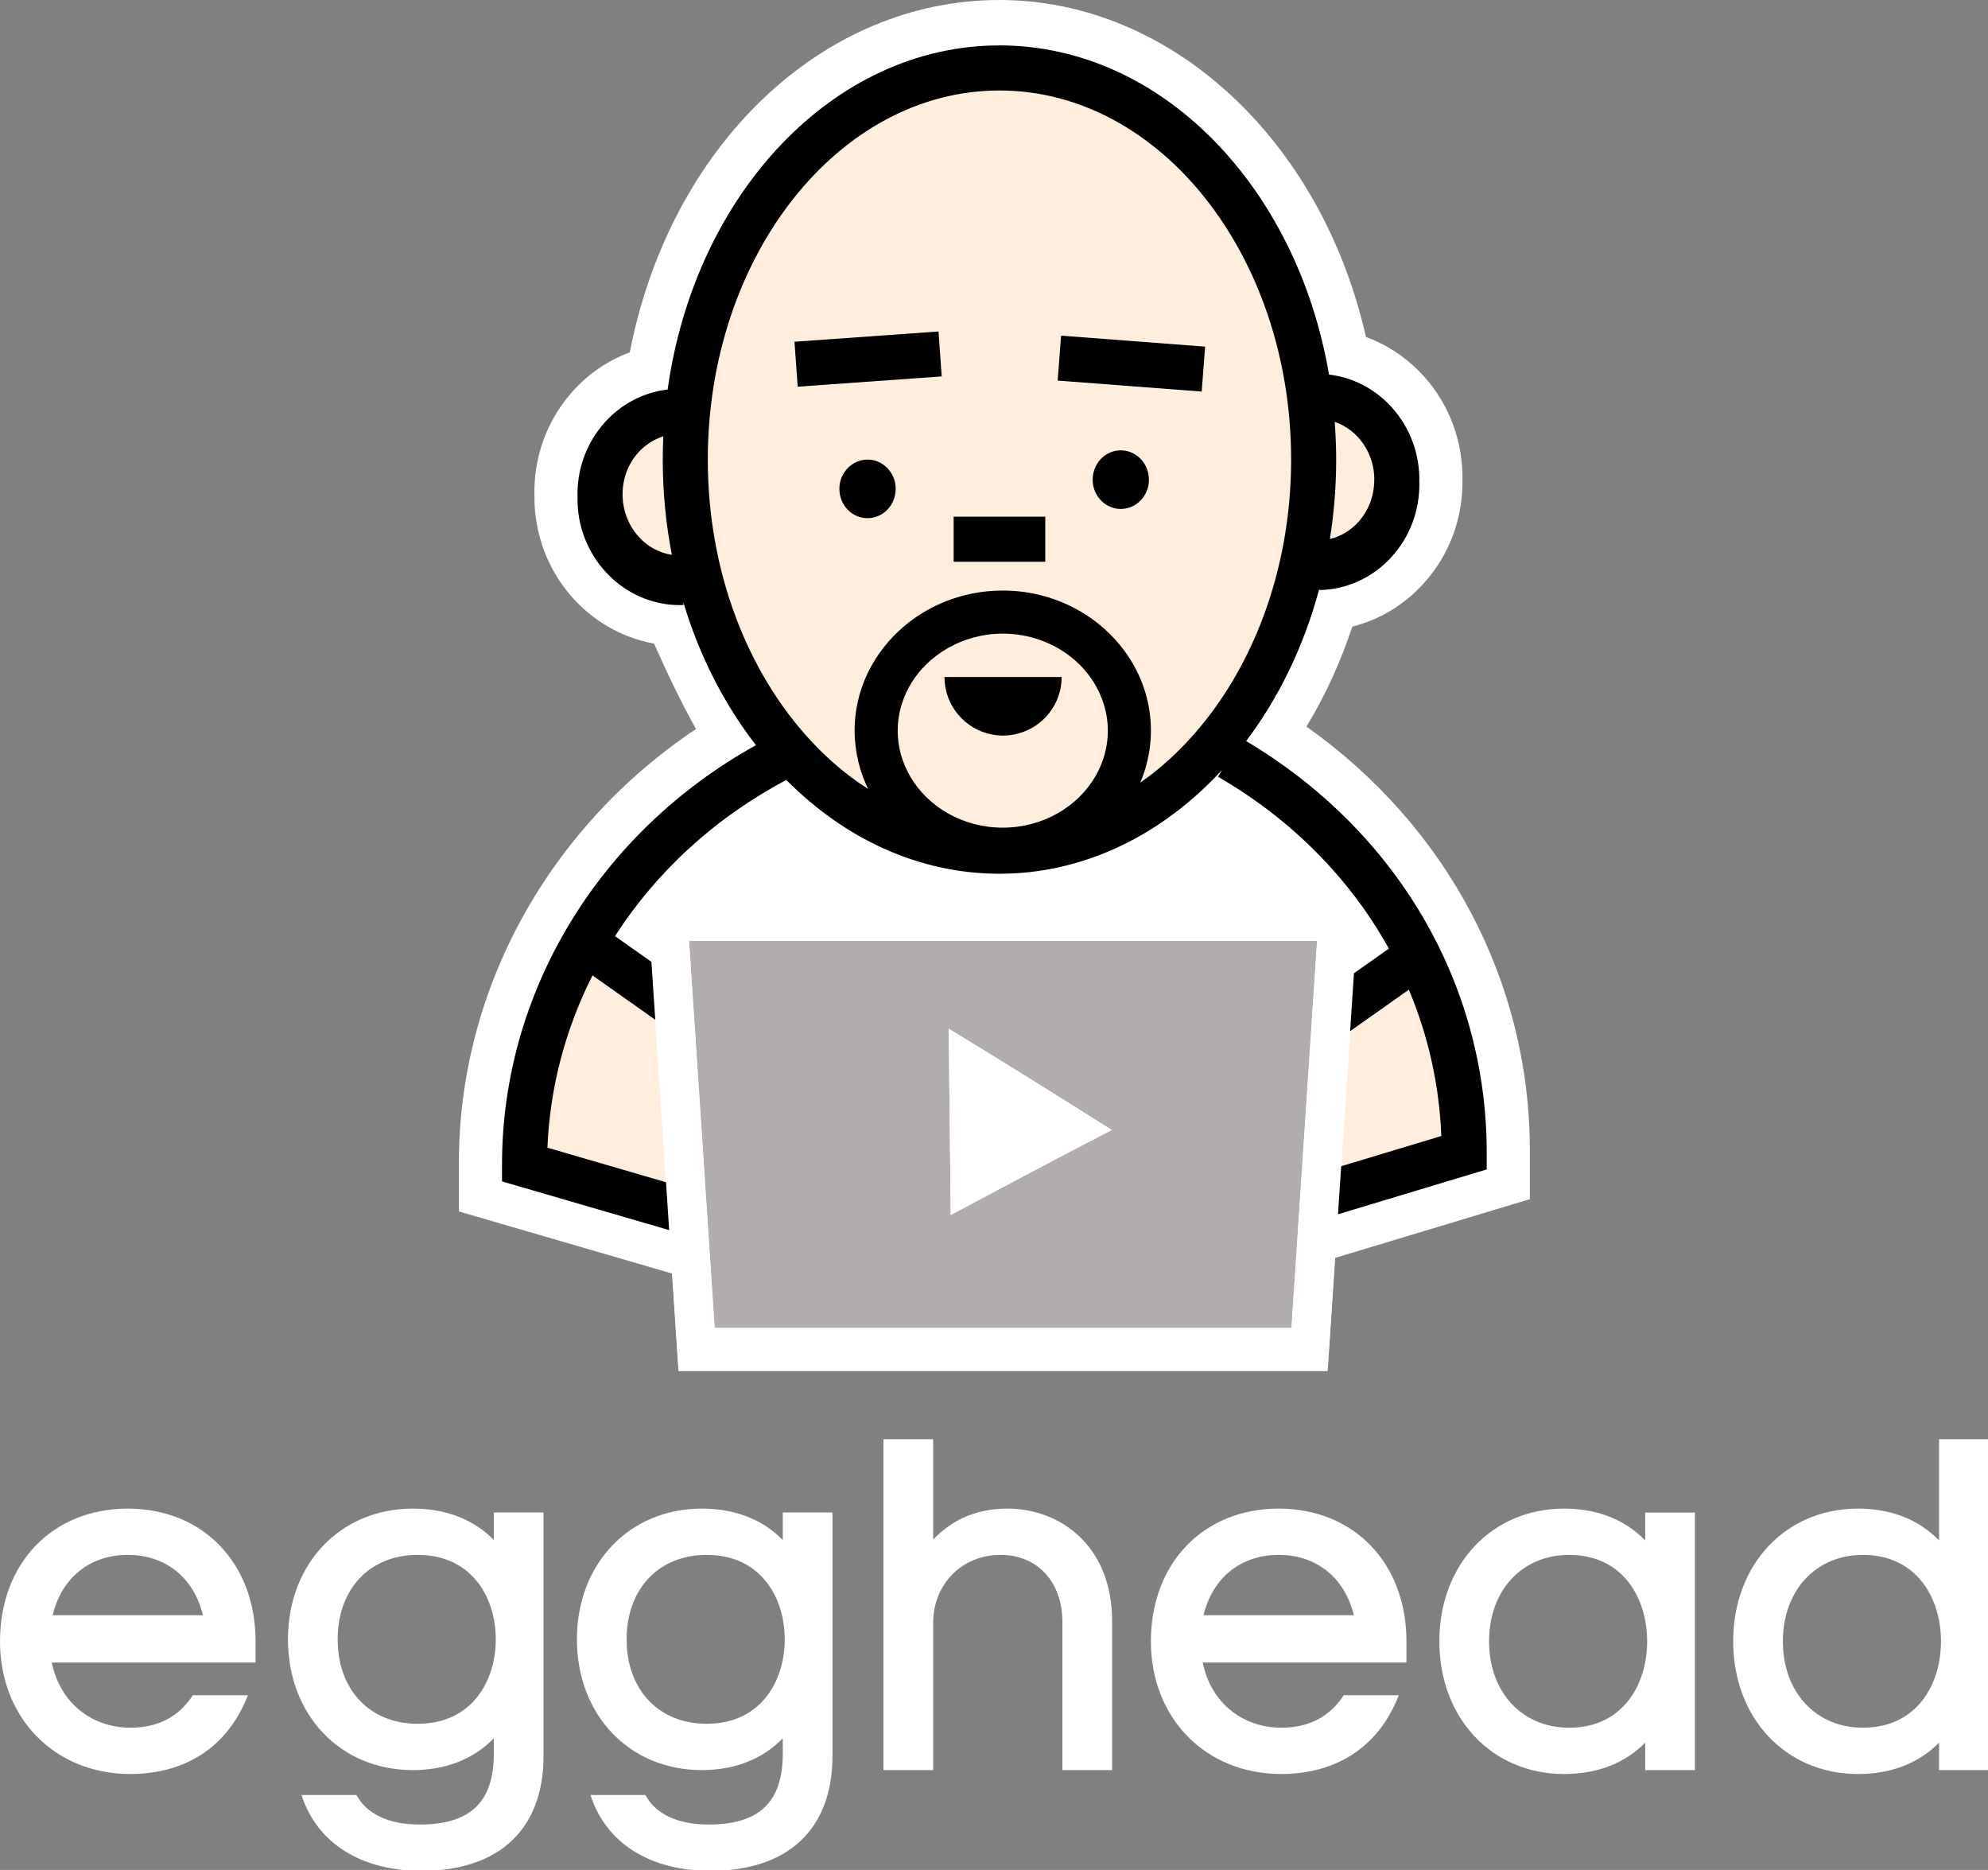 <svg xmlns="http://www.w3.org/2000/svg" xmlns:xlink="http://www.w3.org/1999/xlink" width="369" height="347" x="0" y="0" enable-background="new 0 0 369 347" overflow="visible" version="1.1" viewBox="0 0 369 347" xml:space="preserve"><rect x="0" y="0" width="369" height="347" fill="#808080" stroke="none"/><path fill="#FFF" d="M124.841,237.447l1.096,16.561h120.492l0.223-3.348c0.379-5.745,0.761-11.488,1.141-17.233l36.166-10.903	v-9.053c0-31.313-15.352-60.151-41.464-78.645c3.48-5.734,6.328-11.939,8.513-18.552c5.002-1.258,9.546-3.969,13.161-7.918	c4.854-5.307,7.44-12.238,7.281-19.551c-0.001-0.045-0.003-0.09-0.005-0.136c0.008-0.215,0.011-0.434,0.006-0.667	c-0.158-7.278-3.04-14.091-8.121-19.191c-2.831-2.834-6.148-4.953-9.787-6.273C245.279,25.998,217.352,0,185.515,0	c-33.042,0-61.208,27.184-68.618,65.381c-4.066,1.512-7.744,4.018-10.693,7.34c-4.752,5.35-7.236,12.275-7,19.513l0.001,0.102	c-0.007,0.287-0.008,0.572,0.003,0.841c0.479,13.287,9.883,24.018,22.202,26.253c1.831,4.156,4.706,10.379,7.779,15.846	c-27.342,18.267-44.008,48.368-44.008,80.387v9.141l39.586,11.529C124.792,236.705,124.816,237.076,124.841,237.447z"/><path fill="#FFF" d="M187.065,279.945c-5.589,0-10.064,1.834-13.855,5.729v-18.611h-9.227v61.404h9.227v-27.346	c0-7.174,5.371-12.586,12.494-12.586c6.875,0,11.494,5.021,11.494,12.494v27.438h9.227v-27.619	C206.424,286.486,196.389,279.945,187.065,279.945z"/><path fill="#FFF" d="M305.372,285.846c-3.775-3.875-8.906-5.9-15.035-5.9c-13.428,0-23.174,10.355-23.174,24.625	c0,14.268,9.746,24.623,23.174,24.623c6.152,0,11.283-1.998,15.035-5.82v5.094h9.227v-47.795h-9.227V285.846z M291.245,320.604	c-8.746,0-14.854-6.594-14.854-16.033c0-9.441,6.107-16.035,14.854-16.035c10.01,0,14.488,8.055,14.488,16.035	S301.254,320.604,291.245,320.604z"/><path fill="#FFF" d="M359.911,267.062v18.783c-3.775-3.875-8.904-5.9-15.035-5.9c-13.428,0-23.172,10.355-23.172,24.625	c0,14.268,9.744,24.623,23.172,24.623c6.154,0,11.285-1.998,15.035-5.82v5.094h9.229v-61.404H359.911z M345.786,320.604	c-8.746,0-14.855-6.594-14.855-16.033c0-9.441,6.109-16.035,14.855-16.035c10.01,0,14.488,8.055,14.488,16.035	S355.795,320.604,345.786,320.604z"/><path fill="#FFF" d="M237.34,279.945c-13.965,0-23.719,10.125-23.719,24.625c0,14.268,10.166,24.623,24.172,24.623	c10.418,0,18.168-5.172,21.82-14.566l0.02-0.051h-10.225c-1.883,2.943-5.33,6.027-11.525,6.027c-7.441,0-13.176-4.807-14.643-12.102	h21.756h16.061v-3.932C261.057,290.07,251.303,279.945,237.34,279.945z M223.389,299.73c1.678-6.945,6.914-11.195,13.951-11.195	c7.035,0,12.271,4.25,13.949,11.195H223.389z"/><path fill="#FFF" d="M23.719,279.945C9.754,279.945,0,290.07,0,304.57c0,14.268,10.166,24.623,24.172,24.623	c10.418,0,18.168-5.172,21.82-14.566l0.02-0.051H35.787c-1.883,2.943-5.33,6.027-11.525,6.027c-7.441,0-13.176-4.807-14.643-12.102	h21.756h16.061v-3.932C47.436,290.07,37.682,279.945,23.719,279.945z M9.768,299.73c1.678-6.945,6.914-11.195,13.951-11.195	c7.035,0,12.271,4.25,13.949,11.195H9.768z"/><path fill="#FFF" d="M91.659,285.766c-3.75-3.822-8.883-5.82-15.034-5.82c-13.428,0-23.174,10.203-23.174,24.262	s9.746,24.26,23.174,24.26c6.128,0,11.261-2.025,15.034-5.898v2.875c0,8.957-4.373,13.129-13.765,13.129	c-5.713,0-9.832-1.938-11.726-5.479h-10.2c2.887,8.943,11.01,14.07,22.289,14.07c14.38,0,22.628-7.752,22.628-21.268v-45.225h-9.227	V285.766z M77.532,319.877c-8.885,0-14.854-6.299-14.854-15.67c0-9.373,5.969-15.672,14.854-15.672	c10.01,0,14.49,7.871,14.49,15.672C92.022,312.006,87.542,319.877,77.532,319.877z"/><path fill="#FFF" d="M145.292,285.766c-3.75-3.822-8.883-5.82-15.035-5.82c-13.428,0-23.174,10.203-23.174,24.262	s9.746,24.26,23.174,24.26c6.129,0,11.26-2.025,15.035-5.898v2.875c0,8.957-4.374,13.129-13.766,13.129	c-5.713,0-9.832-1.938-11.726-5.479h-10.2c2.887,8.943,11.01,14.07,22.289,14.07c14.381,0,22.629-7.752,22.629-21.268v-45.225	h-9.227V285.766z M131.164,319.877c-8.885,0-14.854-6.299-14.854-15.67c0-9.373,5.969-15.672,14.854-15.672	c10.01,0,14.49,7.871,14.49,15.672C145.654,312.006,141.174,319.877,131.164,319.877z"/><path fill="none" d="M122.827,219.147l0.792,0.23c-0.005-0.08-0.011-0.16-0.016-0.24L122.827,219.147z"/><path fill="#FFEEDE" d="M244.841,109.413c0.024,0,0.047-0.004,0.07-0.005l-0.005-0.231	C244.885,109.256,244.863,109.334,244.841,109.413z"/><path fill="#FFEEDE" d="M109.976,181.003c-4.991,9.879-7.908,20.728-8.364,31.966l21.215,6.179l0.776-0.01	c-0.659-9.968-1.318-19.937-1.979-29.905L109.976,181.003z"/><path fill="#FFEEDE" d="M261.502,183.652l-10.899,7.7c-0.419,6.331-0.837,12.664-1.256,18.995c-0.134,2.021-0.267,4.04-0.401,6.061	l18.585-5.604C267.161,201.33,265.087,192.176,261.502,183.652z"/><path fill="#FFEEDE" d="M252.089,96.896c1.864-2.034,2.903-4.681,2.983-7.502c0.006-0.205,0.02-0.409,0.015-0.615	c-0.064-3.049-1.254-5.885-3.344-7.98c-0.281-0.282-0.577-0.542-0.881-0.788c-0.948-0.766-2.003-1.343-3.118-1.729	c0.015,0.201,0.023,0.403,0.037,0.604c0.006,0.085,0.011,0.17,0.016,0.256c0.132,2.028,0.218,4.072,0.218,6.141	c0,5.041-0.408,9.966-1.166,14.739C248.831,99.548,250.643,98.479,252.089,96.896z"/><path fill="#FFEEDE" d="M123.085,81.819c0.003-0.073,0.002-0.147,0.005-0.22c0.008-0.209,0.018-0.417,0.027-0.625	c-1.198,0.375-2.32,0.969-3.324,1.77c-0.479,0.382-0.935,0.801-1.354,1.273c-1.965,2.213-2.986,5.111-2.875,8.16	c0.001,0.029,0.006,0.058,0.007,0.087c0.238,5.505,4.158,9.944,9.129,10.696c-1.092-5.68-1.688-11.593-1.688-17.677	C123.014,84.12,123.044,82.968,123.085,81.819z"/><path fill="#FFEEDE" d="M185.515,16.793c-29.849,0-54.134,30.723-54.134,68.488c0,20.854,7.415,39.547,19.073,52.12	c2.298,2.478,4.756,4.722,7.361,6.693c0.02,0.015,0.041,0.029,0.06,0.044c1.062,0.801,2.15,1.551,3.257,2.261	c-0.359-0.738-0.682-1.494-0.968-2.268c-0.658-1.78-1.116-3.646-1.35-5.577c-0.118-0.976-0.185-1.967-0.185-2.972	c0-4.404,1.168-8.554,3.221-12.193c0.823-1.46,1.79-2.836,2.881-4.113c2.816-3.296,6.461-5.934,10.638-7.619	c3.307-1.334,6.943-2.075,10.76-2.075c5.344,0,10.333,1.454,14.559,3.958c3.128,1.853,5.833,4.284,7.951,7.134	c0.35,0.471,0.69,0.95,1.008,1.444c2.526,3.93,3.982,8.54,3.982,13.465c0,2.043-0.259,4.028-0.731,5.937	c-0.207,0.833-0.456,1.651-0.746,2.452c-0.153,0.424-0.317,0.843-0.492,1.257c0.523-0.367,1.042-0.745,1.555-1.133	c0.058-0.044,0.118-0.084,0.176-0.128c2.54-1.938,4.938-4.142,7.186-6.565c11.658-12.572,19.072-31.267,19.072-52.121	C239.648,47.516,215.365,16.793,185.515,16.793z M147.952,71.809l-0.598-8.348l26.749-1.916l0.598,8.348L147.952,71.809z M166.253,90.721c0,3.002-2.343,5.438-5.228,5.438s-5.225-2.436-5.225-5.438c0-1.18,0.364-2.268,0.976-3.159	c0.948-1.379,2.496-2.281,4.249-2.281s3.302,0.901,4.25,2.281C165.889,88.453,166.253,89.541,166.253,90.721z M194.019,96.711v7.531	h-17.01v-7.531v-0.836h17.01V96.711z M203.304,86.705c0.833-1.852,2.635-3.137,4.729-3.137c2.096,0,3.896,1.285,4.729,3.137	c0.314,0.7,0.495,1.477,0.495,2.301c0,3.004-2.338,5.439-5.225,5.439c-2.885,0-5.225-2.436-5.225-5.439	C202.808,88.182,202.989,87.405,203.304,86.705z M223.037,72.777l-26.74-2.051l0.641-8.344l26.738,2.051L223.037,72.777z"/><path fill="#FFEEDE" d="M199.737,122.714c-0.287-0.259-0.587-0.506-0.892-0.749c-3.418-2.724-7.856-4.383-12.716-4.383	c-3.732,0-7.21,0.99-10.177,2.675c-1.505,0.855-2.874,1.89-4.073,3.078c-2.027,2.009-3.569,4.435-4.437,7.134	c-0.522,1.623-0.813,3.336-0.813,5.113c0,3.082,0.846,5.983,2.33,8.521c3.297,5.638,9.756,9.479,17.17,9.479	c7.459,0,13.946-3.89,17.225-9.584c1.447-2.514,2.275-5.376,2.275-8.416c0-2.065-0.397-4.041-1.094-5.89	C203.532,127.028,201.879,124.645,199.737,122.714z M175.306,125.664c0-0.014-0.002-0.027-0.002-0.041h20.41h1.346	c0,5.044-3.437,9.273-8.094,10.504c-0.89,0.235-1.819,0.373-2.783,0.373c-0.764,0-1.509-0.081-2.229-0.23	C179.03,135.244,175.326,130.889,175.306,125.664z"/><path fill="#B0ACB0" d="M127.893,174.58c0.019,0.279,0.037,0.559,0.056,0.838c0.186,2.812,0.371,5.622,0.558,8.434	c0.131,1.978,0.261,3.955,0.393,5.934c0.019,0.293,0.039,0.586,0.058,0.879c0.086,1.311,0.173,2.622,0.26,3.933	c0.54,8.149,1.079,16.301,1.617,24.45c0.055,0.826,0.109,1.653,0.164,2.48c0.196,2.961,0.392,5.924,0.588,8.886	c0.135,2.051,0.271,4.101,0.407,6.151l0.652,9.861h107.073c0.415-6.29,0.832-12.582,1.249-18.873	c0.197-2.973,0.394-5.944,0.59-8.917c0.022-0.327,0.044-0.655,0.065-0.982c0.19-2.872,0.38-5.744,0.57-8.616	c0.271-4.105,0.544-8.213,0.815-12.318c0.129-1.945,0.258-3.891,0.387-5.836c0.02-0.292,0.038-0.585,0.058-0.877	c0.089-1.345,0.179-2.688,0.268-4.033c0.232-3.519,0.466-7.036,0.698-10.555c0.019-0.279,0.037-0.559,0.056-0.838H127.893z M176.091,190.889c10.143,6.176,20.23,12.447,30.254,18.799c-0.242,0.126-0.483,0.254-0.727,0.38	c-5.245,2.727-10.481,5.473-15.708,8.236c-3.93,2.077-7.853,4.167-11.768,6.27c-0.225,0.12-0.451,0.239-0.676,0.36	c-0.331,0.178-0.664,0.352-0.994,0.529c-0.004-0.414-0.009-0.828-0.014-1.242c-0.003-0.281-0.006-0.562-0.009-0.844	c-0.018-1.635-0.037-3.27-0.054-4.903c-0.096-8.913-0.192-17.827-0.294-26.741C176.097,191.451,176.095,191.17,176.091,190.889z"/><path fill="#FFF" d="M226.091,144.145l0.087-0.15l0.634-1.096c-0.319,0.347-0.642,0.691-0.967,1.03	c-10.894,11.346-24.969,18.208-40.33,18.208c-14.999,0-28.776-6.534-39.56-17.403c-13.308,7.043-24.161,17.103-31.806,28.975	l6.764,4.778c0.131,1.978,0.262,3.956,0.393,5.934c0.02,0.293,0.039,0.586,0.058,0.879c0.087,1.311,0.174,2.622,0.26,3.933	c0.66,9.969,1.32,19.938,1.979,29.905c0.005,0.08,0.011,0.16,0.016,0.24c0.196,2.962,0.392,5.924,0.588,8.886	c0.212,3.203,0.424,6.406,0.636,9.609l1.094,16.561h120.493l0.223-3.348c0.565-8.587,1.136-17.174,1.704-25.761	c0.172-2.587,0.342-5.175,0.514-7.763c0.025-0.385,0.051-0.77,0.076-1.154c0.135-2.021,0.268-4.04,0.401-6.061	c0.419-6.331,0.837-12.664,1.256-18.995c0.129-1.944,0.258-3.89,0.386-5.835c0.02-0.292,0.039-0.585,0.059-0.877	c0.089-1.345,0.178-2.688,0.267-4.033l6.478-4.576C250.653,163.147,239.842,152.097,226.091,144.145z M244.418,175.418	c-0.232,3.519-0.466,7.036-0.698,10.555c-0.089,1.345-0.179,2.688-0.268,4.033c-0.02,0.292-0.038,0.585-0.058,0.877	c-0.129,1.945-0.258,3.891-0.387,5.836c-0.271,4.105-0.544,8.213-0.815,12.318c-0.19,2.872-0.38,5.744-0.57,8.616	c-0.021,0.327-0.043,0.655-0.065,0.982c-0.196,2.973-0.393,5.944-0.59,8.917c-0.417,6.291-0.834,12.583-1.249,18.873H132.645	l-0.652-9.861c-0.136-2.051-0.271-4.101-0.407-6.151c-0.196-2.962-0.392-5.925-0.588-8.886c-0.055-0.827-0.109-1.654-0.164-2.48	c-0.539-8.149-1.078-16.301-1.617-24.45c-0.086-1.311-0.173-2.622-0.26-3.933c-0.02-0.293-0.039-0.586-0.058-0.879	c-0.131-1.979-0.262-3.956-0.393-5.934c-0.187-2.812-0.372-5.622-0.558-8.434c-0.019-0.279-0.037-0.559-0.056-0.838h116.581	C244.456,174.859,244.437,175.139,244.418,175.418z"/><path fill="#FFF" d="M176.101,191.732c0.103,8.914,0.199,17.828,0.294,26.741c0.018,1.634,0.037,3.269,0.054,4.903	c0.003,0.281,0.006,0.562,0.009,0.844c0.004,0.414,0.009,0.828,0.014,1.242c0.331-0.178,0.664-0.352,0.994-0.529	c0.225-0.121,0.451-0.24,0.676-0.36c3.916-2.103,7.838-4.192,11.768-6.27c5.227-2.764,10.463-5.51,15.708-8.236	c0.243-0.126,0.484-0.254,0.727-0.38c-10.023-6.352-20.111-12.623-30.254-18.799C176.095,191.17,176.097,191.451,176.101,191.732z"/><polygon points="194.019 96.711 194.019 95.875 177.009 95.875 177.009 96.711 177.009 104.242 194.019 104.242"/><path d="M161.026,85.281c-1.753,0-3.301,0.901-4.249,2.281c-0.612,0.891-0.976,1.979-0.976,3.159c0,3.002,2.34,5.438,5.225,5.438	s5.228-2.436,5.228-5.438c0-1.18-0.364-2.268-0.977-3.159C164.328,86.183,162.779,85.281,161.026,85.281z"/><path d="M208.033,83.568c-2.094,0-3.896,1.285-4.729,3.137c-0.315,0.7-0.496,1.477-0.496,2.301c0,3.004,2.34,5.439,5.225,5.439	c2.887,0,5.225-2.436,5.225-5.439c0-0.824-0.181-1.601-0.495-2.301C211.929,84.854,210.128,83.568,208.033,83.568z"/><rect width="26.818" height="8.369" x="147.619" y="62.492" transform="matrix(-0.997 0.071 -0.071 -0.997 326.407 121.678)"/><rect width="26.817" height="8.368" x="196.577" y="63.396" transform="matrix(0.997 0.076 -0.076 0.997 5.783 -15.861)"/><path d="M183.955,136.27c0.72,0.15,1.464,0.23,2.229,0.23c0.964,0,1.894-0.138,2.783-0.373c4.657-1.231,8.094-5.46,8.094-10.504	h-1.346h-20.41c0,0.014,0.002,0.027,0.002,0.041C175.326,130.889,179.03,135.244,183.955,136.27z"/><path d="M123.619,219.378l-0.792-0.23l-21.215-6.179c0.456-11.238,3.373-22.087,8.364-31.966l11.648,8.229	c-0.086-1.311-0.173-2.622-0.26-3.933c-0.019-0.293-0.039-0.586-0.058-0.879c-0.131-1.979-0.261-3.956-0.393-5.934l-6.764-4.778	c7.646-11.873,18.499-21.932,31.806-28.975c10.783,10.869,24.561,17.403,39.56,17.403c15.361,0,29.437-6.862,40.33-18.208	c0.325-0.339,0.647-0.683,0.967-1.03l-0.634,1.096l-0.087,0.15c13.751,7.953,24.562,19.003,31.7,31.887l-6.478,4.576	c-0.089,1.345-0.178,2.688-0.267,4.033c-0.02,0.292-0.039,0.585-0.059,0.877c-0.128,1.945-0.257,3.891-0.386,5.835l10.899-7.7	c3.585,8.523,5.658,17.678,6.028,27.152l-18.585,5.604c-0.025,0.385-0.051,0.77-0.076,1.154c-0.172,2.588-0.342,5.176-0.514,7.763	l27.603-8.321v-3.107c0-31.289-16.674-59.748-44.653-76.38c6.027-7.983,10.687-17.538,13.536-28.104	c0.021-0.079,0.044-0.157,0.065-0.236l0.005,0.231l0.002,0.088c5.102-0.111,9.842-2.281,13.352-6.115	c3.457-3.779,5.301-8.73,5.188-13.943c-0.002-0.075-0.013-0.148-0.016-0.224c0.002-0.205,0.021-0.407,0.016-0.612	c-0.113-5.215-2.168-10.084-5.783-13.713c-3.036-3.041-6.856-4.89-10.984-5.384c-5.934-34.836-31.104-61.08-61.17-61.08	c-30.859,0-56.549,27.649-61.588,63.855c-4.512,0.534-8.637,2.683-11.743,6.178c-3.402,3.83-5.172,8.811-4.982,14.02	c0.001,0.031,0.006,0.061,0.008,0.092c0,0.249-0.017,0.495-0.008,0.744c0.385,10.6,8.84,18.971,18.994,18.971	c0.223,0,0.447-0.006,0.67-0.014l-0.017-0.481c2.986,9.961,7.616,18.945,13.466,26.487c-29.135,16.18-47.132,45.769-47.132,77.812	v3.139l31.024,9.035C124.011,225.302,123.814,222.34,123.619,219.378z M185.515,16.793c29.85,0,54.133,30.723,54.133,68.488	c0,20.854-7.414,39.548-19.072,52.121c-2.247,2.423-4.646,4.626-7.186,6.565c-0.058,0.044-0.118,0.084-0.176,0.128	c-0.513,0.388-1.031,0.766-1.555,1.133c0.175-0.414,0.339-0.833,0.492-1.257c0.29-0.801,0.539-1.619,0.746-2.452	c0.473-1.908,0.731-3.894,0.731-5.937c0-4.925-1.456-9.535-3.982-13.465c-0.317-0.494-0.658-0.973-1.008-1.444	c-2.118-2.85-4.823-5.281-7.951-7.134c-4.226-2.504-9.215-3.958-14.559-3.958c-3.816,0-7.453,0.74-10.76,2.075	c-4.176,1.685-7.822,4.322-10.638,7.619c-1.091,1.277-2.058,2.653-2.881,4.113c-2.053,3.639-3.221,7.789-3.221,12.193	c0,1.005,0.067,1.996,0.185,2.972c0.234,1.931,0.692,3.797,1.35,5.577c0.286,0.773,0.609,1.529,0.968,2.268	c-1.107-0.71-2.195-1.459-3.257-2.261c-0.02-0.015-0.041-0.029-0.06-0.044c-2.604-1.971-5.063-4.215-7.361-6.693	c-11.658-12.572-19.073-31.266-19.073-52.12C131.381,47.516,155.667,16.793,185.515,16.793z M166.629,135.582	c0-1.777,0.291-3.491,0.813-5.113c0.868-2.699,2.41-5.125,4.437-7.134c1.199-1.188,2.567-2.223,4.073-3.078	c2.967-1.685,6.445-2.675,10.177-2.675c4.859,0,9.298,1.66,12.716,4.383c0.305,0.243,0.604,0.489,0.892,0.749	c2.143,1.931,3.795,4.314,4.799,6.979c0.696,1.849,1.094,3.825,1.094,5.89c0,3.04-0.828,5.902-2.275,8.416	c-3.278,5.694-9.766,9.584-17.225,9.584c-7.414,0-13.873-3.841-17.17-9.479C167.475,141.565,166.629,138.664,166.629,135.582z M247.782,78.885c-0.014-0.201-0.022-0.403-0.037-0.604c1.115,0.387,2.17,0.964,3.118,1.729c0.304,0.246,0.6,0.506,0.881,0.788	c2.09,2.096,3.279,4.932,3.344,7.98c0.005,0.207-0.009,0.41-0.015,0.615c-0.08,2.821-1.119,5.468-2.983,7.502	c-1.446,1.583-3.259,2.652-5.24,3.124c0.758-4.773,1.166-9.698,1.166-14.739c0-2.069-0.086-4.113-0.218-6.141	C247.792,79.055,247.788,78.97,247.782,78.885z M115.572,92.263c-0.001-0.029-0.006-0.058-0.007-0.087	c-0.111-3.049,0.91-5.947,2.875-8.16c0.419-0.472,0.875-0.891,1.354-1.273c1.003-0.801,2.126-1.395,3.324-1.77	c-0.009,0.208-0.02,0.417-0.027,0.625c-0.003,0.073-0.002,0.147-0.005,0.22c-0.042,1.149-0.071,2.301-0.071,3.462	c0,6.084,0.596,11.998,1.688,17.677C119.73,102.207,115.811,97.768,115.572,92.263z"/></svg>